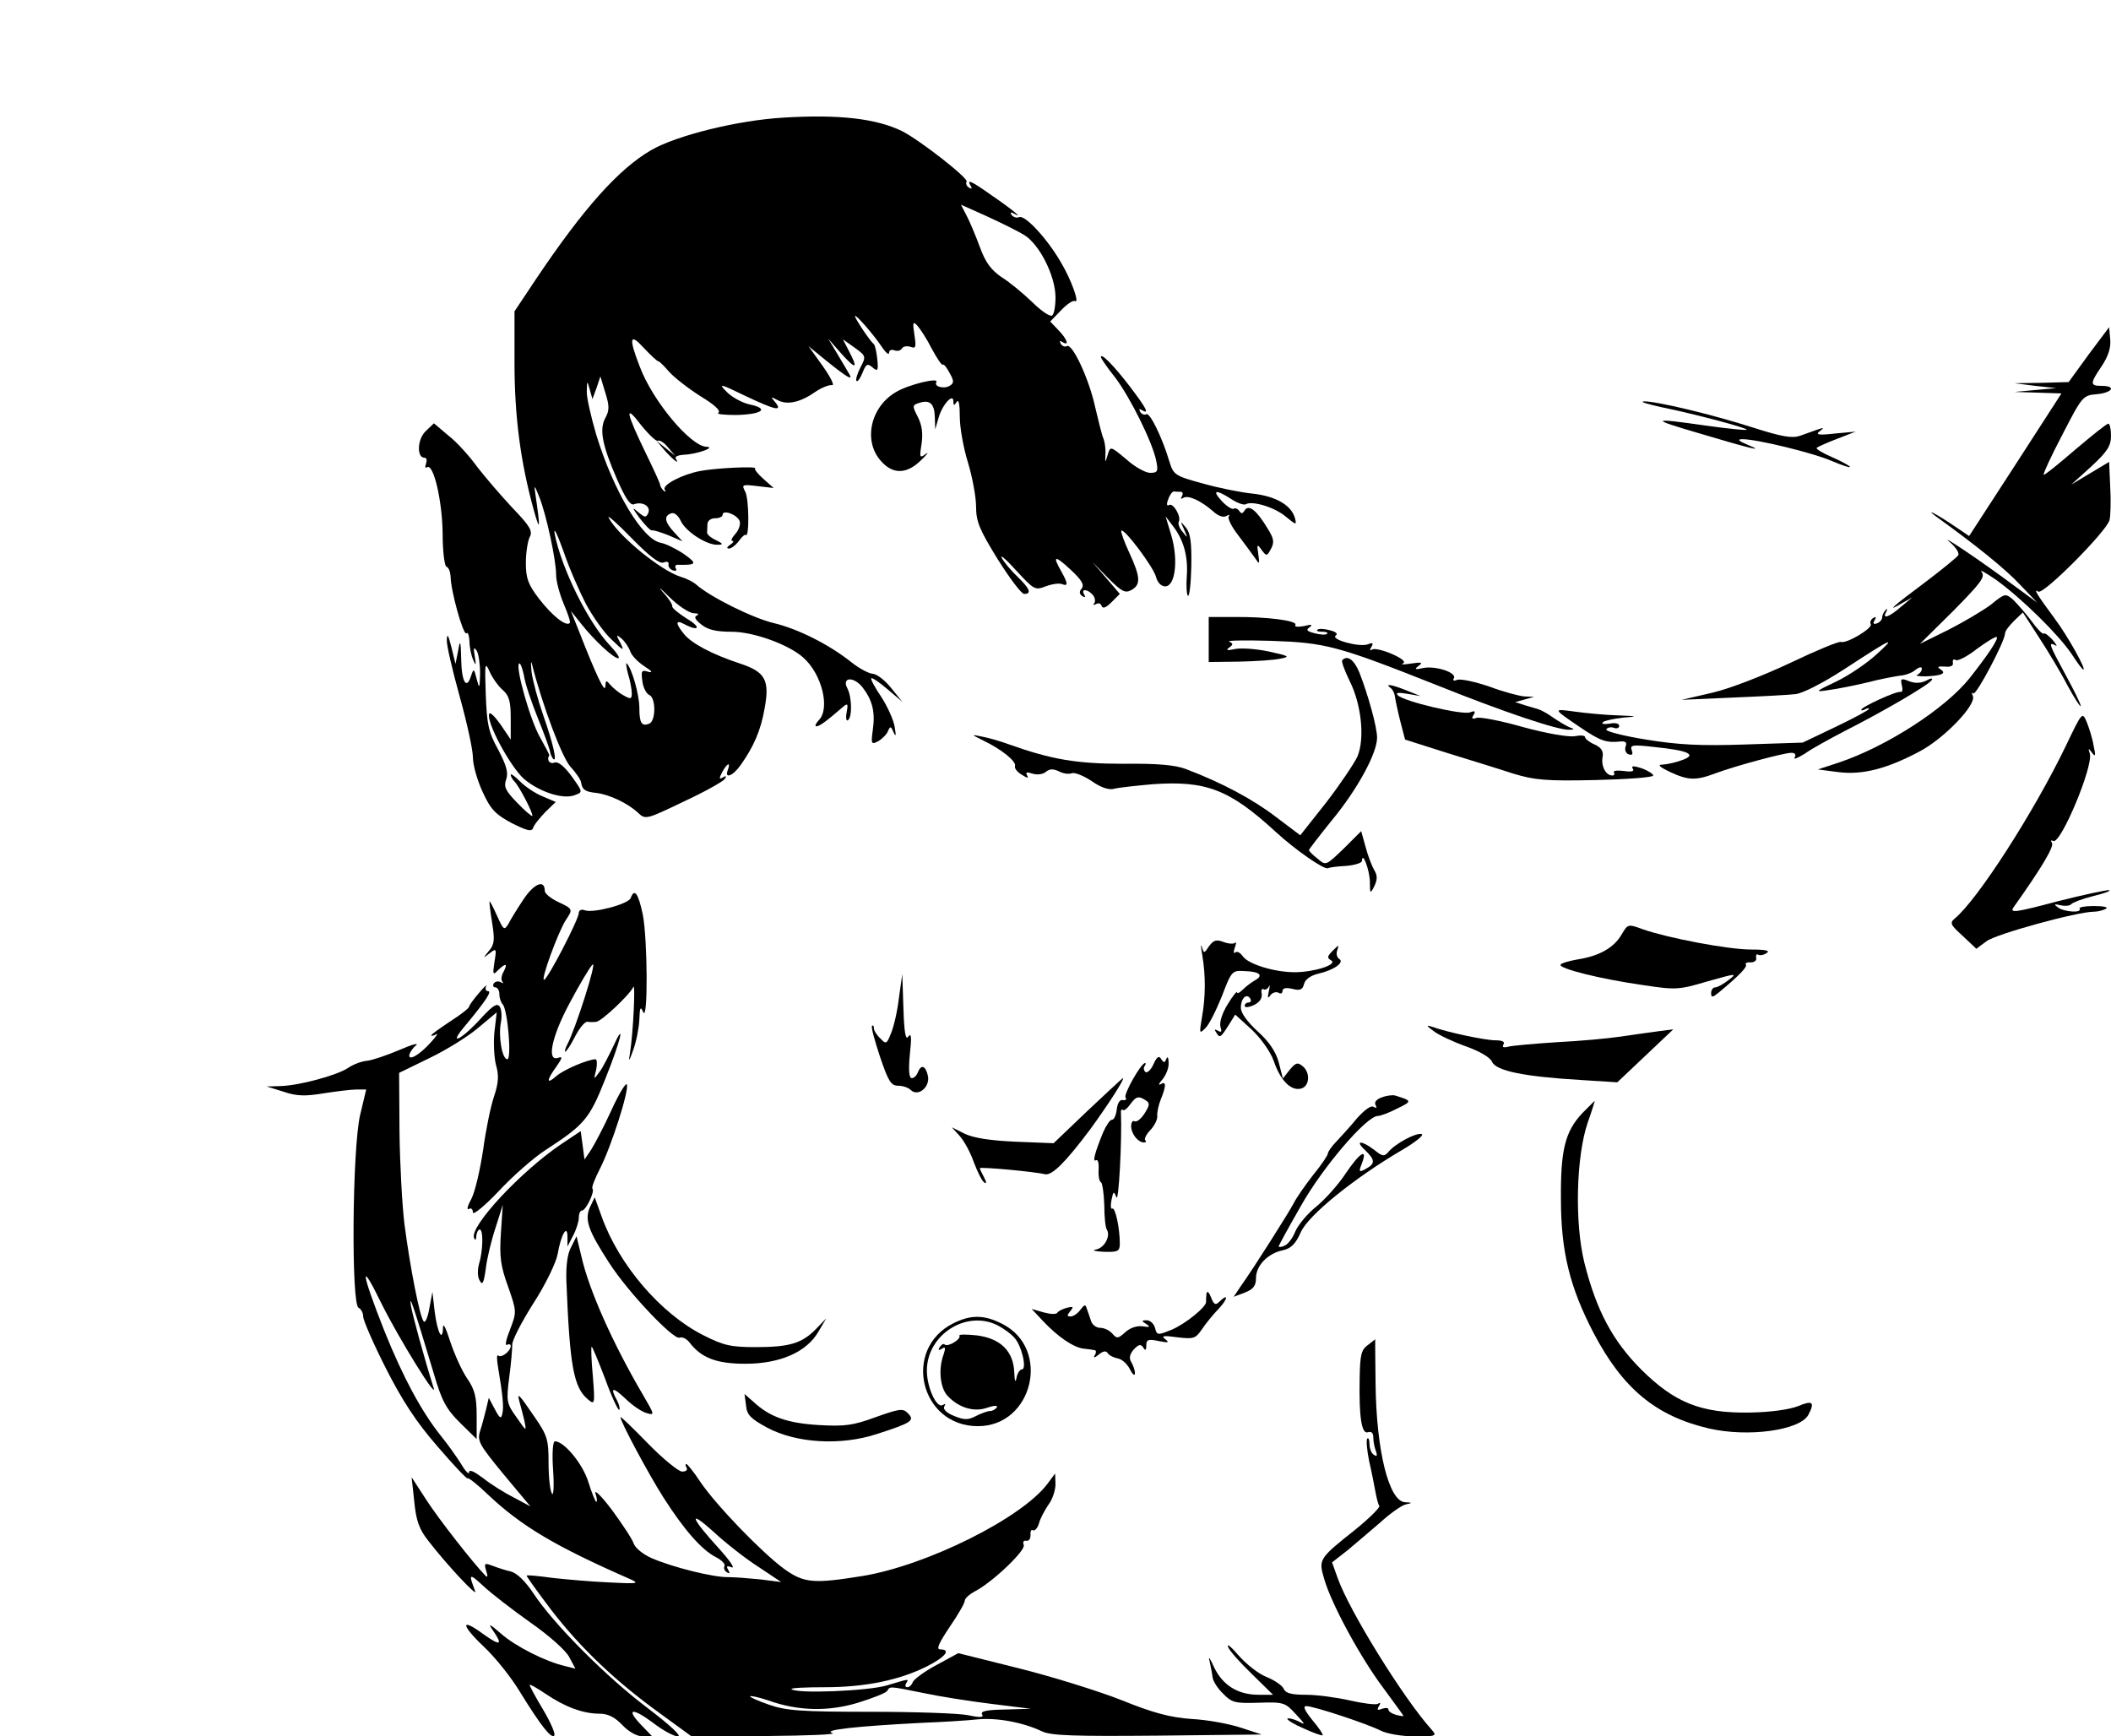 <?xml version="1.0" standalone="no"?>
<!DOCTYPE svg PUBLIC "-//W3C//DTD SVG 20010904//EN"
 "http://www.w3.org/TR/2001/REC-SVG-20010904/DTD/svg10.dtd">
<svg version="1.0" xmlns="http://www.w3.org/2000/svg"
 width="558pt" height="459pt" viewBox="0 0 558 459"
 preserveAspectRatio="xMidYMid meet">
<g transform="translate(0,459) scale(0.1,-0.1)"
fill="#000000" stroke="none">
<path d="M2070 4279 c-120 -7 -282 -47 -349 -86 -86 -50 -179 -154 -305 -342
l-56 -84 0 -137 c0 -141 16 -261 50 -385 18 -65 19 -55 5 40 -4 25 -2 23 11
-10 19 -49 44 -166 44 -205 0 -16 9 -50 20 -76 11 -26 19 -49 16 -51 -10 -10
-47 20 -81 64 -29 38 -35 54 -35 95 0 27 5 58 10 68 9 16 1 29 -45 77 -30 32
-72 81 -93 108 -20 28 -54 66 -76 83 l-39 33 -22 -21 c-22 -21 -24 -70 -3 -70
6 0 7 -7 4 -16 -3 -8 -2 -13 3 -9 17 10 40 -89 41 -175 0 -47 5 -86 10 -88 6
-2 10 -13 11 -25 0 -38 34 -159 42 -151 4 4 7 -6 8 -22 0 -16 5 -38 10 -49 7
-16 8 -14 4 10 -4 22 -3 26 5 15 5 -8 9 -35 9 -60 -1 -41 -2 -42 -9 -15 -7 28
-8 29 -15 8 -12 -38 -25 -15 -26 45 -1 50 -3 52 -8 22 l-7 -35 -11 45 c-8 31
-11 37 -12 19 -1 -14 15 -81 34 -150 19 -68 35 -141 35 -161 0 -21 12 -62 26
-92 21 -46 34 -59 77 -82 40 -20 52 -23 56 -13 2 8 17 26 32 42 l28 27 -35 15
c-18 7 -45 25 -59 39 -14 14 -25 22 -25 18 0 -5 5 -13 10 -18 13 -13 51 -87
47 -91 -2 -1 -20 14 -40 35 -31 32 -36 42 -29 62 6 17 1 36 -21 78 -26 47 -30
67 -33 146 -3 83 -2 88 10 61 7 -16 23 -39 35 -49 17 -15 21 -31 21 -75 l0
-56 -27 40 c-15 21 -28 34 -30 28 -8 -22 56 -140 92 -172 40 -34 103 -55 134
-43 22 8 22 8 -8 50 -20 27 -36 40 -46 36 -12 -5 -21 8 -13 19 1 1 -10 22 -24
47 -26 44 -66 186 -56 196 3 3 9 -12 13 -32 3 -21 20 -71 37 -113 17 -42 31
-81 32 -88 1 -7 5 -15 8 -19 12 -11 0 41 -26 115 -14 40 -28 92 -31 115 -2 22
-2 32 1 21 28 -111 80 -248 102 -272 14 -15 27 -34 28 -41 3 -20 11 -25 40
-28 34 -4 83 -27 110 -52 20 -19 21 -19 121 29 56 26 104 53 109 60 5 8 3 9
-5 4 -10 -6 -11 -3 -2 14 13 24 23 28 15 6 -10 -25 13 -17 34 13 34 48 53 91
63 149 14 75 2 97 -65 119 -73 24 -128 53 -148 78 -23 28 -23 39 1 26 40 -21
45 -8 6 15 -22 14 -39 28 -38 32 1 5 -10 22 -25 38 -15 17 -7 11 16 -12 24
-24 53 -43 65 -44 12 0 16 -3 9 -6 -8 -3 -5 -11 12 -24 17 -14 40 -19 80 -19
58 0 151 -34 189 -68 50 -44 72 -136 41 -166 -8 -9 -11 -16 -6 -16 8 0 26 13
71 52 12 10 13 7 9 -15 -3 -14 -1 -24 3 -21 12 7 11 61 -1 84 -16 30 16 33 40
3 26 -34 34 -65 27 -113 -5 -37 -4 -39 15 -29 10 6 22 18 25 26 6 14 8 14 15
-3 6 -13 7 -9 3 14 -3 19 -19 54 -35 79 -17 25 -29 47 -27 50 3 2 22 -11 43
-29 l39 -33 -30 37 c-16 20 -38 37 -49 37 -10 1 -35 14 -55 30 -60 48 -143 89
-206 104 -55 13 -168 69 -205 102 -8 7 -26 16 -40 20 -54 17 -164 107 -191
156 -5 10 22 -14 60 -53 47 -48 74 -69 85 -65 9 4 15 1 13 -5 -1 -6 4 -13 12
-16 8 -2 11 0 7 6 -3 5 0 10 7 9 49 -1 51 3 14 29 -21 14 -48 27 -60 29 -49 9
-125 136 -171 286 -14 48 -26 100 -25 115 1 29 1 29 8 4 l7 -25 11 30 10 30
13 -43 c11 -35 11 -47 0 -67 -16 -30 -9 -70 31 -162 22 -50 35 -70 45 -66 22
8 44 -5 38 -22 -6 -14 -9 -14 -28 2 -16 14 -15 11 5 -17 15 -19 29 -34 33 -32
3 1 23 -5 43 -13 l37 -16 -22 24 c-25 27 -28 43 -8 50 8 3 18 -5 25 -19 12
-28 67 -64 96 -64 18 0 18 2 -4 13 -13 6 -23 15 -22 20 0 4 1 14 1 22 0 8 9
15 20 15 11 0 20 4 20 9 0 15 38 1 45 -16 3 -9 -2 -24 -11 -34 -10 -11 -13
-19 -8 -19 5 0 2 -5 -6 -10 -9 -6 -10 -10 -3 -10 6 0 18 9 26 20 8 11 16 18
18 16 10 -10 9 95 -1 114 -10 19 -9 20 32 15 l43 -5 -27 24 c-15 13 -25 26
-22 28 5 6 -103 1 -145 -7 -48 -9 -101 -37 -94 -49 4 -6 2 -7 -3 -3 -5 5 -9
12 -9 15 0 4 -17 41 -37 82 -54 111 -58 135 -14 77 21 -26 41 -45 45 -42 5 2
17 -5 27 -18 l19 -22 -25 20 -25 20 24 -28 c24 -26 38 -36 27 -19 -3 5 7 9 22
10 33 1 87 20 59 21 -42 2 -142 121 -176 212 -30 77 -26 90 11 49 18 -19 35
-35 38 -35 3 0 15 -12 28 -27 13 -15 50 -44 83 -65 38 -23 55 -39 48 -44 -7
-4 16 -6 49 -6 68 2 86 17 33 28 -18 4 -45 18 -59 32 -24 24 -21 24 47 -9 80
-38 101 -43 80 -17 -13 15 -12 15 7 5 25 -13 59 -6 99 22 16 11 36 19 44 18 8
-2 -3 20 -24 50 l-38 53 44 -36 c57 -46 75 -57 64 -38 -5 8 -19 32 -32 54
l-24 40 35 -40 c39 -43 45 -41 20 7 l-16 31 31 -22 c30 -22 31 -23 15 -53 -8
-16 -13 -32 -10 -35 3 -3 10 7 16 22 9 23 13 25 26 14 14 -12 16 -9 13 21 -2
19 -6 37 -9 40 -11 9 -50 68 -50 74 0 8 50 -49 73 -84 9 -13 17 -19 17 -13 0
7 6 10 14 7 8 -3 17 -1 20 5 4 6 14 7 23 4 14 -5 15 -1 10 32 -5 33 -4 37 8
24 7 -8 25 -35 38 -61 14 -26 27 -45 29 -42 3 2 11 -8 18 -22 12 -21 12 -27 0
-34 -15 -9 -42 -2 -35 10 8 13 -72 -6 -106 -26 -68 -39 -88 -129 -41 -182 31
-36 67 -36 104 -1 18 17 25 26 15 19 -16 -12 -17 -10 -11 27 4 28 1 49 -10 71
-15 29 -15 31 4 37 28 9 40 -2 41 -38 l1 -32 9 31 c10 35 39 66 39 43 0 -12 2
-12 9 -1 5 8 8 -7 8 -40 0 -29 10 -84 22 -122 11 -37 21 -89 21 -115 0 -40 9
-61 57 -139 32 -51 63 -92 70 -92 21 0 15 14 -18 46 -17 16 -35 38 -41 49 -6
11 12 -4 38 -33 47 -51 50 -53 78 -42 16 6 35 9 43 6 17 -7 16 2 -2 34 -24 42
-17 43 25 4 29 -27 37 -40 29 -50 -7 -8 -6 -14 2 -20 8 -4 9 -3 5 4 -10 17 9
15 23 -1 6 -8 7 -18 3 -22 -4 -5 -2 -5 5 -2 6 4 13 2 15 -5 3 -8 12 -4 26 10
l22 22 -36 42 -37 43 42 -43 c35 -35 45 -41 61 -32 26 14 25 34 -5 99 -14 30
-23 56 -21 58 7 8 86 -97 92 -123 4 -14 13 -24 24 -24 27 0 35 71 16 135 l-15
50 19 -25 c29 -37 41 -82 37 -134 -2 -26 0 -49 3 -51 4 -3 8 33 9 78 1 62 -2
87 -14 102 -16 19 -16 19 -5 -5 10 -23 10 -24 -4 -6 -9 10 -13 23 -10 27 7 13
-15 51 -26 44 -6 -4 -7 3 -2 15 4 12 11 21 15 21 4 -1 12 -1 18 -1 5 0 7 -5 3
-12 -4 -7 -3 -8 4 -4 13 8 47 -8 79 -36 13 -12 27 -17 35 -12 7 4 10 4 6 -1
-4 -4 7 -27 25 -50 18 -24 38 -51 45 -61 11 -17 12 -16 8 11 -4 27 -3 28 9 11
13 -17 14 -17 25 4 9 17 7 27 -10 54 -29 48 -49 63 -60 47 -5 -9 -9 -10 -14
-2 -4 6 -11 9 -15 6 -5 -2 -19 7 -31 20 -28 30 -16 32 24 6 17 -11 34 -17 39
-14 17 10 77 -8 106 -33 27 -22 29 -23 24 -4 -9 34 -50 58 -111 65 -31 3 -91
15 -133 27 -74 20 -77 23 -88 58 -19 64 -52 131 -61 125 -5 -3 -12 0 -16 6 -4
8 -3 9 4 5 22 -13 12 5 -32 63 -43 56 -76 89 -76 77 0 -3 16 -27 37 -53 41
-54 99 -172 109 -220 6 -29 4 -33 -16 -33 -12 0 -41 16 -63 36 -42 35 -42 35
-49 12 -7 -23 -7 -23 -6 2 1 14 -2 32 -5 40 -4 8 -13 45 -22 83 -16 75 -61
171 -75 162 -5 -3 -12 0 -16 6 -4 8 -3 9 4 5 19 -12 14 6 -10 31 l-22 23 29
30 c15 16 32 27 36 24 14 -8 -9 56 -37 103 -36 62 -94 125 -110 119 -7 -3 -16
0 -20 6 -5 7 -2 8 7 3 26 -15 -5 11 -59 48 -55 39 -68 45 -56 25 4 -7 3 -8 -5
-4 -6 4 -9 11 -6 16 5 9 -123 109 -170 133 -69 34 -169 45 -315 36z m637 -310
c41 -25 83 -109 83 -165 0 -24 -4 -45 -9 -48 -5 -4 -29 12 -52 35 -24 23 -60
53 -81 66 -28 19 -43 39 -58 80 -11 30 -27 68 -35 83 l-15 29 67 -30 c37 -17
82 -39 100 -50z m-1158 -976 c18 -33 48 -76 68 -94 31 -30 34 -31 23 -9 -12
23 -12 24 3 12 9 -8 19 -23 23 -34 3 -10 20 -28 37 -39 20 -13 24 -18 11 -15
-18 6 -20 3 -16 -25 2 -17 11 -33 18 -36 18 -7 18 -69 0 -76 -20 -8 -26 2 -26
42 0 35 -20 104 -33 117 -3 4 -2 -8 3 -27 6 -19 10 -42 10 -52 0 -15 -3 -16
-22 -5 -13 7 -28 20 -35 28 -11 13 -12 12 -13 -5 -1 -19 -25 32 -71 150 l-20
50 28 -35 c35 -44 85 -90 97 -90 6 0 -4 15 -21 33 -59 62 -130 207 -147 297
-3 19 7 -2 23 -46 15 -45 43 -108 60 -141z"/>
<path d="M5521 3653 l-53 -73 -72 -2 -71 -1 55 -7 55 -6 -55 -5 -55 -5 62 -2
62 -2 -122 -189 -122 -188 -40 27 c-47 32 -81 49 -45 23 104 -75 182 -138 220
-179 l45 -47 -60 44 c-88 66 -205 144 -171 116 16 -14 26 -29 22 -35 -3 -5
-41 -36 -83 -68 -91 -68 -109 -84 -68 -60 l30 17 -30 -25 c-32 -28 -51 -34
-39 -13 4 7 3 9 -2 4 -5 -5 -9 -14 -9 -20 0 -5 -6 -12 -14 -15 -9 -3 -11 0 -6
8 5 9 4 11 -4 6 -6 -4 -9 -11 -6 -16 6 -10 -63 -52 -79 -47 -6 2 -66 -23 -133
-55 -70 -33 -159 -68 -206 -79 l-82 -19 135 6 c74 3 149 7 165 9 18 1 73 29
130 66 130 85 139 88 85 39 -25 -23 -72 -55 -105 -71 -59 -28 -59 -29 -20 -23
22 3 68 12 101 20 34 9 73 16 87 18 14 1 33 8 41 16 10 7 16 8 16 2 0 -6 -6
-13 -12 -16 -7 -2 3 -4 22 -4 44 2 56 8 39 19 -10 6 -6 8 11 7 16 -2 24 2 22
10 -1 8 2 11 8 7 5 -3 31 10 56 30 26 19 49 33 52 31 5 -5 -23 -47 -72 -109
-64 -80 -218 -180 -346 -223 l-55 -18 54 -7 c63 -8 127 8 214 54 65 34 151
123 142 147 -4 8 -3 11 1 7 7 -7 84 138 84 159 0 6 11 20 24 33 l23 22 42 -65
c23 -35 58 -93 76 -128 19 -35 35 -59 35 -54 0 5 -18 42 -40 82 -43 79 -47 89
-27 78 6 -4 3 2 -7 14 -11 12 -21 20 -24 17 -3 -2 -17 12 -32 33 -15 20 -37
45 -48 56 -21 18 -22 18 -59 -12 -21 -16 -72 -46 -113 -67 l-75 -37 88 87 c74
75 85 90 75 103 -7 8 11 -2 40 -22 67 -49 163 -143 198 -195 15 -23 28 -41 31
-41 8 0 -41 88 -76 135 -48 65 -57 80 -43 71 14 -8 180 159 188 189 3 11 4 51
2 87 l-3 67 -50 -30 -50 -30 53 48 c42 39 52 54 52 81 0 17 -3 32 -7 32 -5 0
-44 -32 -88 -69 -44 -38 -81 -68 -83 -66 -2 2 20 50 50 107 52 101 54 103 91
106 41 4 52 22 12 22 -31 0 -31 6 1 53 17 26 24 48 22 70 l-3 32 -54 -72z"/>
<path d="M4390 3514 c93 -19 231 -56 227 -60 -2 -2 -51 3 -108 11 -147 21
-149 18 -19 -20 137 -41 179 -51 130 -31 -24 10 -29 15 -15 15 35 1 188 -36
238 -58 26 -11 47 -18 47 -15 0 2 -21 14 -46 25 -26 11 -44 22 -42 25 3 3 28
14 54 24 l49 19 -55 -5 c-43 -5 -52 -3 -40 6 16 13 15 12 -52 -12 -21 -7 -47
-3 -125 22 -106 34 -256 70 -288 69 -11 -1 9 -7 45 -15z"/>
<path d="M3195 2900 l0 -60 80 1 c44 1 93 4 110 8 26 5 23 7 -32 19 -34 7 -75
10 -90 6 -19 -4 -24 -3 -14 4 11 8 11 11 0 16 -8 3 42 4 111 2 144 -5 175 -13
435 -116 179 -72 325 -121 353 -119 14 0 14 2 2 6 -8 3 -28 15 -43 25 -15 11
-33 21 -40 23 -7 2 -23 7 -37 11 l-25 8 25 7 25 7 -25 1 c-14 1 -56 12 -93 26
-38 13 -76 21 -85 18 -9 -4 -13 -2 -9 4 9 15 -49 34 -82 27 -21 -5 -23 -3 -11
6 12 9 8 10 -20 6 -19 -3 -29 -3 -22 0 9 4 -1 13 -28 25 -23 10 -47 16 -53 12
-6 -4 -7 -1 -2 7 6 10 4 12 -9 7 -22 -9 -101 13 -85 23 6 5 0 10 -16 14 -15 4
-30 5 -33 1 -3 -3 3 -5 13 -5 10 0 16 -2 13 -5 -3 -4 -18 -3 -33 1 -20 5 -24
9 -13 16 9 7 4 8 -15 3 -17 -3 -26 -2 -23 3 7 11 -73 22 -164 21 l-65 0 0 -59z"/>
<path d="M3548 2845 c-3 -3 6 -27 19 -54 32 -63 41 -154 21 -201 -9 -19 -46
-74 -83 -122 l-68 -86 -65 49 c-60 46 -142 90 -237 126 -29 11 -76 15 -165 14
-124 0 -190 11 -305 52 -22 8 -53 17 -70 20 -29 6 -29 6 5 -11 48 -23 87 -55
83 -67 -2 -6 6 -16 18 -23 14 -9 19 -10 14 -2 -5 9 -1 10 14 5 12 -4 28 -2 36
5 10 8 19 8 34 1 11 -6 26 -8 34 -5 8 3 32 -7 53 -21 24 -17 46 -24 59 -20 11
3 57 8 102 12 141 10 203 -14 324 -125 53 -49 130 -102 139 -97 4 2 25 5 48 6
23 2 42 8 42 13 1 28 20 -23 21 -54 0 -33 1 -34 12 -12 8 17 8 28 0 41 -6 10
-17 38 -23 61 l-12 43 -46 -46 c-47 -45 -47 -46 -69 -27 -13 10 -23 20 -23 23
0 2 27 37 60 78 68 82 120 178 120 219 0 28 -23 111 -47 173 -14 33 -31 46
-45 32z"/>
<path d="M5027 2779 c3 -11 2 -19 -3 -18 -11 3 -104 -40 -104 -47 0 -3 5 -2
10 1 6 3 10 4 10 1 0 -3 -39 -24 -87 -47 l-88 -42 -152 -5 c-117 -4 -177 -1
-262 13 -62 10 -108 22 -105 27 3 5 12 7 20 4 8 -3 14 0 14 5 0 7 -11 9 -26 6
-14 -2 -22 -1 -17 4 4 4 28 9 53 12 41 3 40 4 -15 6 -33 1 -84 6 -113 10 -59
8 -58 8 17 -43 52 -35 67 -40 105 -36 13 1 17 -3 13 -13 -3 -9 0 -18 8 -21 10
-3 12 0 8 11 -5 14 2 15 63 8 88 -9 110 -20 71 -34 -16 -6 -38 -11 -50 -12
-17 0 -13 -5 18 -20 48 -22 67 -23 120 -3 54 20 181 54 200 54 10 0 13 -5 9
-12 -5 -7 8 -2 27 10 18 13 66 39 104 59 103 52 224 123 231 135 4 6 -2 6 -14
-1 -14 -7 -29 -8 -45 -2 -22 9 -24 7 -20 -10z"/>
<path d="M3675 2772 c6 -4 11 -14 12 -22 1 -8 7 -37 14 -65 l13 -50 110 -35
c61 -19 140 -43 176 -55 56 -17 86 -20 218 -17 83 2 152 7 152 12 0 4 -14 13
-30 19 -22 7 -29 7 -24 -1 5 -7 -3 -9 -24 -6 -17 2 -29 1 -26 -4 3 -4 1 -8 -4
-8 -17 0 -30 24 -26 48 3 16 -3 26 -21 34 -14 6 -25 15 -25 19 0 5 -12 6 -27
3 -16 -3 -75 7 -137 24 -60 17 -116 28 -124 24 -11 -4 -13 -1 -7 8 6 10 4 12
-9 7 -20 -8 -176 29 -191 45 -7 7 1 8 25 4 l35 -6 -35 14 c-39 16 -61 20 -45
8z"/>
<path d="M5460 2617 c-84 -174 -233 -406 -293 -455 -14 -12 -11 -17 21 -46
l36 -34 27 20 c25 19 240 78 284 78 11 0 25 4 32 8 7 4 -8 7 -32 7 -23 0 -41
-3 -38 -7 7 -12 -40 -9 -57 3 -12 9 -11 10 7 6 13 -3 25 -1 28 3 3 4 29 14 57
21 29 7 49 14 43 16 -5 1 -67 -12 -138 -30 -109 -29 -125 -31 -115 -16 74 104
108 161 102 171 -4 6 -3 8 3 5 19 -12 107 198 97 231 -5 15 -4 15 6 2 9 -12
10 -8 4 19 -3 19 -12 47 -18 62 -12 28 -12 28 -56 -64z"/>
<path d="M1384 2213 c-16 -24 -34 -53 -40 -65 -11 -18 -13 -17 -30 21 -10 22
-19 40 -20 38 -1 -1 2 -27 7 -57 7 -45 6 -57 -9 -74 -16 -20 -16 -20 2 -6 18
14 19 13 13 -23 -5 -33 -4 -36 9 -22 21 20 27 19 15 -4 -6 -10 -7 -22 -3 -26
4 -5 2 -5 -5 -1 -6 3 -14 2 -18 -4 -3 -5 -1 -10 4 -10 6 0 11 -8 11 -18 0 -10
4 -22 9 -27 13 -15 24 -145 12 -145 -14 0 -24 62 -17 97 3 15 2 34 -3 42 -7
10 -17 4 -47 -28 -50 -56 -91 -79 -49 -28 60 72 76 97 65 97 -6 0 -8 6 -5 13
4 6 -5 -1 -19 -18 -14 -16 -26 -33 -26 -36 0 -4 -22 -21 -50 -39 -27 -18 -50
-34 -50 -37 0 -2 6 -1 13 3 6 4 1 -5 -13 -20 -31 -35 -61 -52 -58 -34 2 7 10
19 18 25 8 7 -11 2 -43 -12 -33 -14 -71 -27 -86 -29 -15 -1 -38 -10 -51 -19
-30 -20 -131 -47 -180 -48 l-35 -1 45 -14 c35 -12 58 -12 106 -4 33 5 72 10
86 10 l26 0 -16 -67 c-21 -89 -24 -504 -4 -510 6 -3 12 -13 12 -23 0 -10 27
-72 60 -137 43 -85 81 -143 136 -206 42 -49 78 -87 80 -85 2 3 27 -17 54 -43
89 -84 179 -137 375 -223 27 -12 21 -13 -55 -9 -47 2 -114 8 -150 12 -36 5
-66 8 -68 6 -1 -1 28 -42 66 -92 79 -102 171 -189 289 -274 l81 -59 199 1
c109 1 187 4 173 8 -27 8 64 18 240 27 52 2 117 6 144 9 51 5 121 -8 171 -32
24 -11 84 -13 305 -11 l275 3 -55 18 c-30 10 -89 21 -130 23 -57 4 -102 16
-186 50 -61 24 -183 62 -271 84 l-160 40 -57 -31 c-32 -17 -60 -38 -63 -45 -3
-8 -9 -14 -15 -14 -5 0 -6 5 -3 10 8 13 10 13 -50 -5 -48 -15 -241 -23 -253
-10 -3 3 37 5 89 5 107 0 197 19 269 55 49 25 65 45 35 45 -11 0 -3 17 25 59
22 32 40 63 40 69 0 7 13 18 28 26 46 24 134 108 128 122 -3 8 0 13 7 11 7 -1
11 6 11 15 -1 10 2 16 6 13 5 -3 12 5 16 17 3 13 15 35 25 50 11 14 19 39 19
55 l-1 28 -20 -27 c-68 -91 -319 -216 -489 -244 -131 -21 -155 -19 -209 20
-59 44 -178 167 -220 229 -17 26 -34 47 -37 47 -3 0 -2 -5 1 -10 3 -6 -2 -10
-12 -10 -9 0 -50 33 -90 74 -40 41 -73 73 -73 70 0 -12 75 -152 114 -213 55
-86 101 -138 138 -157 16 -8 26 -19 23 -24 -3 -5 0 -12 6 -16 8 -5 9 -3 4 6
-6 10 -4 12 9 7 10 -4 -5 18 -33 49 -75 82 -84 107 -15 45 32 -30 86 -72 119
-93 l60 -40 -55 7 c-30 3 -68 6 -85 6 -38 -1 -147 26 -202 50 -23 10 -44 27
-48 39 -4 12 -30 51 -57 88 -28 37 -48 57 -44 44 4 -12 5 -22 2 -22 -2 0 -12
24 -21 53 -15 48 -64 107 -88 107 -6 0 -8 -33 -5 -76 3 -42 1 -70 -3 -62 -5 7
-9 43 -9 81 0 61 -3 72 -36 120 -43 63 -48 68 -41 42 3 -11 9 -33 13 -50 6
-30 6 -30 -21 9 -26 36 -27 42 -19 105 5 36 8 75 8 86 -1 11 25 61 56 110 33
51 60 108 64 130 9 52 26 81 26 45 l0 -25 15 29 c8 15 15 37 15 47 0 11 4 19
8 19 11 0 35 51 28 58 -3 2 6 26 20 53 30 59 77 206 71 222 -2 7 -21 -24 -41
-68 -20 -44 -45 -91 -54 -105 l-17 -25 -5 38 -5 37 -51 -34 c-107 -72 -243
-218 -231 -248 3 -8 6 -6 6 5 1 9 5 17 9 17 10 0 9 -56 -2 -92 -4 -15 -4 -34
2 -43 7 -14 11 -6 16 31 3 27 15 76 26 109 l19 60 -5 -75 c-4 -62 -1 -86 19
-141 23 -66 23 -67 5 -114 -10 -25 -14 -43 -8 -40 5 3 10 2 10 -3 0 -14 -26
-33 -33 -25 -4 3 -4 -9 -1 -28 13 -77 16 -108 12 -125 -3 -16 -7 -14 -20 11
l-16 30 -7 -30 c-4 -16 -11 -43 -16 -58 -8 -26 -2 -36 62 -114 l71 -85 -43 23
c-24 12 -61 35 -81 51 -24 18 -38 25 -38 16 0 -7 -10 3 -21 22 -12 19 -36 53
-54 75 -51 64 -100 155 -149 277 -62 157 -66 192 -8 73 46 -93 151 -262 138
-223 -26 83 -55 189 -60 218 -5 34 9 -9 61 -182 21 -72 33 -93 69 -129 l44
-43 0 61 c0 50 -5 70 -25 99 -14 20 -34 65 -45 98 -11 35 -19 51 -19 37 -1
-41 -15 -13 -22 42 l-6 52 -8 -43 c-4 -24 -11 -40 -15 -35 -10 10 -36 142 -51
258 -6 49 -12 159 -13 244 l-1 155 80 39 c44 21 102 57 129 80 l49 41 -6 -51
c-3 -28 -1 -68 4 -88 8 -27 7 -47 -5 -83 -9 -26 -22 -90 -29 -142 -8 -52 -21
-110 -31 -129 -10 -18 -13 -30 -7 -27 6 4 11 0 11 -9 0 -8 30 16 68 56 37 40
93 89 124 109 103 67 116 82 158 188 41 102 55 161 20 84 -11 -23 -26 -53 -35
-65 -16 -22 -16 -22 -9 6 3 15 2 27 -2 27 -22 -1 -85 -28 -104 -45 -26 -23
-26 -11 1 26 15 22 17 27 5 23 -32 -12 -18 56 30 145 25 47 52 93 60 101 14
14 -45 -171 -67 -212 -5 -10 -7 -18 -5 -18 3 0 15 18 26 40 12 23 26 40 33 39
7 -1 17 -1 23 0 14 1 89 72 98 92 6 14 0 -121 -9 -176 -4 -24 -2 -21 9 10 8
22 15 58 16 80 1 32 3 36 10 20 13 -31 12 192 -1 258 -12 56 -22 70 -32 43 -6
-16 -100 -41 -122 -32 -8 3 -15 0 -15 -7 0 -17 -83 -177 -92 -177 -9 0 37 125
57 157 20 30 20 30 -20 49 -19 9 -35 22 -35 29 0 31 -28 20 -56 -22z m1055
-2098 c42 -9 123 -22 181 -29 l105 -13 -68 -2 c-49 -1 -66 -4 -61 -13 5 -8 -4
-9 -37 -2 -24 5 -141 9 -259 9 -183 0 -223 3 -268 19 -29 10 -51 20 -49 22 2
2 24 -3 48 -11 78 -28 158 -30 237 -6 39 12 74 26 77 31 8 13 4 13 94 -5z"/>
<path d="M4286 2119 c-20 -34 -58 -56 -115 -65 -23 -4 -44 -10 -46 -14 -6 -10
105 -38 218 -54 86 -13 94 -13 171 10 75 21 79 22 56 4 -14 -11 -30 -20 -36
-20 -6 0 -11 -7 -11 -15 0 -13 4 -12 21 2 53 44 75 67 71 73 -3 4 3 7 13 6 9
0 16 5 14 12 -1 8 1 11 6 8 4 -2 14 -1 22 5 10 6 -3 9 -41 9 -61 0 -218 30
-285 53 -41 15 -41 15 -58 -14z"/>
<path d="M3196 2089 c-13 -20 -14 -20 -19 -2 -3 10 -3 0 1 -22 9 -53 9 -110
-1 -165 -7 -42 -7 -44 9 -28 10 9 29 48 44 85 25 66 27 68 59 66 40 -1 52 -11
29 -24 -9 -5 -24 -16 -33 -25 -8 -8 -15 -12 -15 -7 0 4 -12 -10 -25 -32 -15
-24 -22 -48 -19 -59 4 -13 3 -16 -6 -11 -9 5 -11 4 -6 -3 10 -17 12 -16 33 17
l18 29 44 -40 c25 -24 49 -58 58 -83 17 -50 44 -78 70 -73 24 4 28 41 7 59
-14 12 -19 10 -35 -9 l-18 -23 -11 43 c-8 29 -26 55 -56 82 -27 25 -44 48 -44
62 0 25 15 40 25 24 3 -5 1 -10 -4 -10 -6 0 -11 -4 -11 -9 0 -5 11 -4 24 2 15
7 23 18 21 30 -2 9 0 15 5 12 4 -3 11 1 14 7 3 7 3 2 0 -12 -4 -18 -3 -21 4
-11 5 7 15 10 21 7 6 -4 11 -2 11 4 0 8 9 10 26 6 20 -5 27 -3 31 13 3 12 17
22 37 27 41 9 71 30 56 39 -6 4 -9 14 -5 24 5 14 4 14 -12 -2 -15 -15 -16 -19
-4 -26 17 -11 -46 -31 -97 -31 -53 0 -121 21 -136 41 -7 10 -16 16 -21 11 -4
-4 -5 2 -1 13 4 11 4 16 1 13 -4 -4 -18 -3 -31 2 -19 7 -26 5 -38 -11z"/>
<path d="M2376 1951 c-4 -35 -14 -77 -21 -93 -11 -28 -13 -29 -28 -13 -10 9
-17 21 -17 27 0 6 -2 9 -5 6 -3 -2 7 -39 21 -81 22 -65 29 -77 48 -77 12 0 27
-5 33 -11 19 -19 51 6 46 36 -6 28 -18 33 -27 10 -3 -8 -10 -15 -16 -15 -7 0
-9 21 -5 63 5 44 4 58 -4 47 -7 -11 -11 10 -13 75 l-3 90 -9 -64z"/>
<path d="M3790 1864 c13 -10 51 -28 85 -40 36 -13 64 -29 69 -41 11 -24 85
-39 236 -48 l95 -6 74 70 74 70 -39 -5 c-22 -3 -66 -9 -99 -14 -33 -5 -109
-12 -170 -15 -60 -4 -118 -9 -129 -12 -12 -3 -16 -1 -12 6 5 7 -3 11 -21 11
-27 0 -127 21 -168 36 -16 5 -15 3 5 -12z"/>
<path d="M3049 1777 c-6 -14 -16 -24 -21 -21 -4 3 -6 10 -3 15 4 5 4 9 2 9
-11 0 -57 -82 -52 -91 4 -5 1 -8 -7 -7 -8 2 -14 -8 -16 -24 -2 -16 -7 -28 -13
-28 -5 0 -15 -15 -23 -33 -22 -54 -29 -80 -19 -74 5 3 8 -7 7 -24 -1 -16 1
-31 6 -34 4 -2 8 -30 9 -61 0 -31 3 -60 7 -65 10 -17 -7 -48 -29 -52 -12 -2
-3 -5 21 -6 37 -1 42 1 42 22 0 40 -12 97 -20 92 -4 -2 -5 8 -2 23 5 24 6 24
13 7 6 -16 15 152 12 223 -1 7 2 11 5 8 3 -3 11 3 19 14 16 22 22 24 42 11 11
-7 10 -13 -4 -35 -9 -14 -21 -23 -26 -20 -5 3 -9 -3 -9 -13 0 -20 18 -43 34
-43 5 0 7 3 3 6 -3 3 3 16 14 27 11 12 19 28 18 37 -1 8 3 28 9 43 15 37 15
50 0 41 -7 -4 -5 2 5 13 9 11 17 30 16 44 0 13 -3 18 -6 10 -4 -11 -7 -11 -14
0 -5 9 -11 6 -20 -14z"/>
<path d="M2875 1654 l-90 -86 -101 4 c-67 3 -111 10 -134 21 l-34 17 20 -22
c12 -13 29 -44 38 -70 10 -26 22 -51 28 -54 6 -4 6 1 -1 14 -6 11 -11 22 -11
24 0 4 144 -9 172 -16 19 -4 54 31 120 119 43 59 93 135 86 135 -2 -1 -43 -39
-93 -86z"/>
<path d="M3652 1689 c-14 -5 -20 -13 -16 -20 4 -8 3 -9 -5 -5 -7 5 -24 -8 -44
-30 -17 -21 -42 -48 -54 -61 -13 -13 -23 -28 -23 -32 0 -5 -17 -30 -39 -57
-21 -27 -44 -60 -51 -74 -13 -25 -106 -172 -141 -221 l-18 -27 29 11 c23 9 30
18 30 39 0 32 31 65 71 73 22 5 34 17 48 49 21 45 141 142 267 216 36 21 59
40 52 42 -14 5 -70 -25 -88 -47 -11 -13 -16 -12 -37 5 -34 26 -53 26 -25 0 27
-26 28 -36 2 -50 -18 -10 -19 -8 -10 15 16 42 -6 28 -43 -27 -19 -29 -54 -68
-77 -87 -23 -18 -48 -48 -56 -66 -7 -18 -20 -35 -29 -38 -8 -4 -15 -4 -15 -2
0 3 26 50 58 106 57 102 174 239 204 239 7 0 31 9 52 20 39 19 39 20 -6 34 -7
2 -23 0 -36 -5z"/>
<path d="M4183 1648 c-46 -49 -58 -97 -57 -228 0 -137 23 -232 86 -353 77
-147 164 -220 305 -253 104 -24 241 -5 263 36 18 34 11 39 -27 23 -23 -9 -72
-16 -128 -17 -129 -2 -198 26 -286 113 -76 76 -119 156 -151 283 -26 105 -22
281 9 371 11 31 19 57 18 57 0 0 -15 -15 -32 -32z"/>
<path d="M1559 1398 c-14 -33 -4 -61 51 -146 50 -78 170 -204 186 -198 7 3 19
-3 26 -12 31 -41 71 -57 148 -57 92 0 163 31 194 86 l20 34 -27 -28 c-37 -38
-70 -48 -159 -48 -66 0 -85 4 -140 32 -112 57 -222 185 -268 314 l-18 50 -13
-27z"/>
<path d="M1510 1294 c-10 -17 -14 -49 -13 -88 9 -228 19 -284 58 -316 17 -14
18 -12 12 63 -4 42 -5 77 -3 77 2 0 18 -39 36 -86 17 -47 34 -83 37 -81 2 3 0
14 -6 25 -19 35 -12 37 22 5 17 -17 42 -34 55 -38 23 -7 23 -6 -8 47 -81 138
-143 278 -163 366 l-13 54 -14 -28z"/>
<path d="M3189 1170 c-1 -8 -1 -18 -1 -21 2 -13 -55 -59 -91 -74 -37 -15 -39
-15 -44 5 -3 11 -13 20 -22 20 -14 0 -14 -2 -1 -10 12 -8 9 -9 -10 -6 -15 2
-33 -4 -46 -16 -19 -17 -22 -17 -34 -3 -7 8 -21 15 -32 15 -10 0 -21 8 -24 18
-3 9 -8 24 -11 32 -4 13 -6 12 -17 -2 -7 -10 -19 -18 -26 -18 -10 0 -10 3 -1
14 10 12 8 13 -9 9 -11 -3 -23 -9 -25 -13 -3 -5 -19 -4 -37 1 l-31 9 29 -31
c40 -43 82 -71 108 -74 11 -1 25 -3 29 -4 5 0 5 -7 1 -13 -5 -8 -1 -8 10 1 12
10 20 11 24 4 4 -6 16 -12 27 -14 11 -2 25 -15 32 -29 7 -14 13 -18 13 -10 0
8 -5 22 -10 30 -6 10 -4 20 7 33 13 13 18 15 25 5 5 -9 8 -8 8 5 0 16 5 18 33
12 25 -5 29 -4 17 5 -12 9 -4 10 32 5 42 -5 48 -4 65 21 10 15 30 40 45 55 25
27 25 42 0 17 -9 -9 -14 -6 -21 13 -6 14 -10 18 -12 9z"/>
<path d="M2520 1092 c-136 -68 -88 -272 65 -272 145 0 194 204 65 270 -48 25
-84 25 -130 2z m118 -6 c15 -8 35 -22 44 -33 19 -21 33 -83 19 -83 -5 0 -12
-10 -14 -22 -3 -15 -5 -9 -6 14 -2 56 -36 90 -99 98 -28 3 -49 3 -46 -1 5 -9
-31 -31 -39 -23 -3 3 -8 0 -13 -7 -5 -8 -3 -10 6 -4 9 6 10 2 4 -16 -14 -38
-9 -87 10 -108 29 -32 71 -45 106 -32 18 6 28 6 25 1 -4 -6 -12 -10 -18 -10
-7 0 -23 -6 -37 -13 -21 -11 -31 -11 -58 0 -20 8 -30 18 -26 25 4 7 3 8 -4 4
-16 -10 -42 46 -42 91 0 95 105 162 188 119z"/>
<path d="M3615 1034 c-17 -12 -20 -27 -21 -87 -2 -103 5 -149 22 -143 9 3 14
-2 14 -13 0 -11 3 -27 7 -37 4 -12 3 -15 -5 -10 -7 4 -12 17 -12 28 0 12 -3
19 -6 15 -3 -3 -1 -30 5 -59 7 -30 14 -67 17 -83 3 -16 7 -32 10 -36 2 -4 -26
-32 -63 -62 -97 -77 -98 -79 -83 -130 19 -67 96 -208 155 -287 30 -41 55 -75
55 -76 0 -1 -9 0 -20 3 -11 3 -20 9 -20 14 0 5 -7 5 -17 2 -12 -5 -14 -3 -8 7
5 8 4 11 -3 6 -6 -3 -39 1 -74 9 -35 8 -87 15 -116 15 -38 0 -54 4 -59 16 -3
8 -23 22 -45 31 -21 8 -54 34 -74 57 -19 22 -32 33 -28 23 3 -10 32 -42 63
-72 l56 -55 -38 0 c-55 0 -95 25 -118 73 -10 23 -16 31 -12 17 3 -14 7 -33 8
-43 1 -10 13 -30 28 -44 23 -24 32 -26 94 -24 65 2 70 1 98 -30 26 -28 27 -30
7 -19 -13 6 -26 9 -29 7 -2 -3 17 -15 43 -26 26 -12 49 -20 50 -18 2 2 -10 20
-27 40 -20 25 -26 37 -16 37 20 0 162 -47 197 -65 16 -8 56 -15 90 -15 56 0
59 1 44 18 -74 82 -217 313 -248 400 l-15 42 41 32 c22 18 61 52 87 74 25 23
55 44 66 47 19 4 19 5 -1 6 -43 2 -76 137 -78 313 -1 65 -1 118 -1 118 0 -1
-9 -7 -20 -16z"/>
<path d="M1972 875 c2 -25 12 -35 56 -59 77 -41 194 -48 289 -17 93 30 102 36
83 55 -13 14 -23 12 -85 -10 -60 -22 -81 -25 -151 -21 -82 5 -129 21 -172 61
l-24 21 4 -30z"/>
<path d="M1095 621 c5 -51 13 -74 38 -105 45 -59 131 -151 123 -132 -18 47
-16 48 20 15 21 -20 78 -64 126 -98 49 -34 95 -75 103 -92 l16 -30 -28 7 c-51
12 -129 51 -168 85 -31 27 -36 29 -22 9 27 -39 20 -42 -25 -10 -61 45 -61 26
1 -33 30 -28 74 -83 97 -122 55 -89 81 -121 89 -113 4 4 -9 34 -29 68 -20 33
-36 63 -36 66 0 3 19 -8 43 -24 50 -34 98 -52 142 -52 22 0 40 -9 60 -30 17
-18 39 -30 54 -30 l25 0 -29 30 c-42 44 -24 47 31 6 26 -20 55 -36 66 -36 11
0 -20 29 -79 74 -108 81 -249 222 -303 304 -22 33 -44 54 -60 58 -14 3 -35 10
-48 15 -21 8 -23 7 -17 -13 5 -15 4 -19 -2 -13 -33 34 -123 149 -156 200 l-39
60 7 -64z"/>
</g>
</svg>
